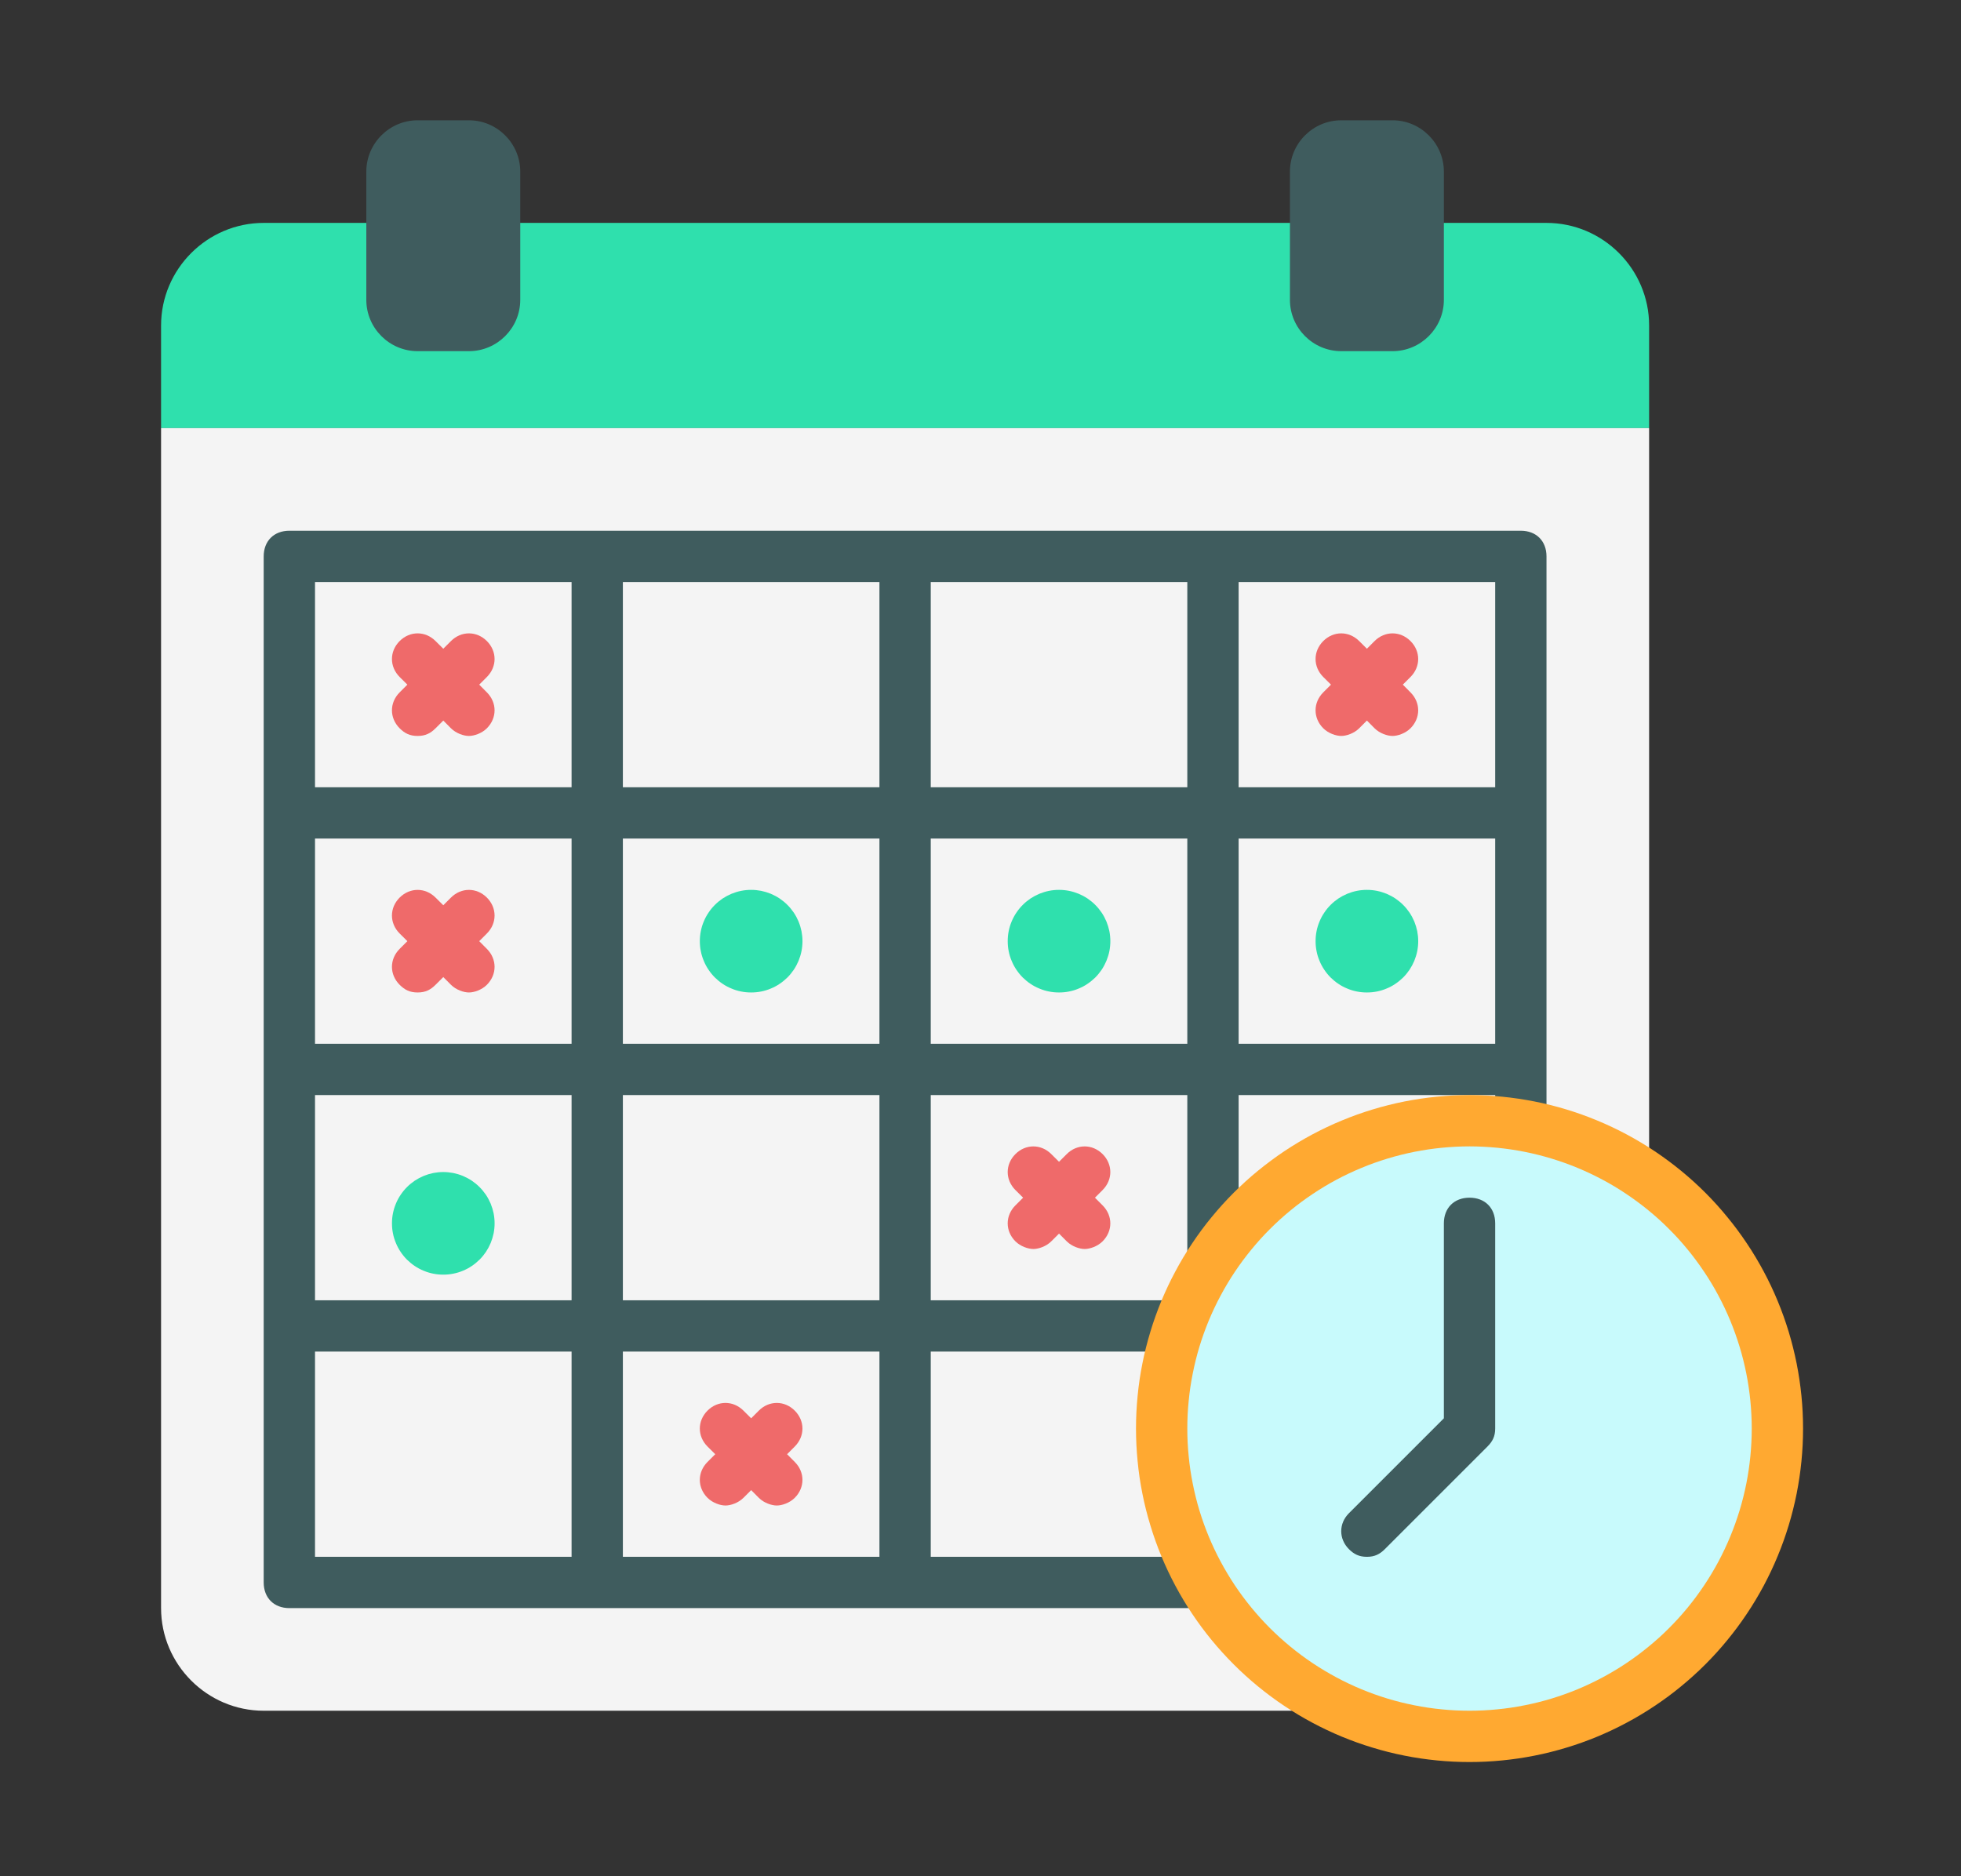<svg xmlns="http://www.w3.org/2000/svg" xmlns:xlink="http://www.w3.org/1999/xlink" viewBox="0 0 156.75 150" preserveAspectRatio="xMidYMid meet"><rect x="0" y="0" width="156.75" height="150" fill="#333333" stroke="none"/><defs><clipPath id="17c5e62a22"><path d="M 12.875 17 L 132 17 L 132 35 L 12.875 35 Z M 12.875 17 " clip-rule="nonzero"></path></clipPath><clipPath id="dfcd77f40b"><path d="M 12.875 34 L 132 34 L 132 137 L 12.875 137 Z M 12.875 34 " clip-rule="nonzero"></path></clipPath><clipPath id="d6b04c4972"><path d="M 29 9.617 L 42 9.617 L 42 29 L 29 29 Z M 29 9.617 " clip-rule="nonzero"></path></clipPath><clipPath id="a369a2b455"><path d="M 103 9.617 L 116 9.617 L 116 29 L 103 29 Z M 103 9.617 " clip-rule="nonzero"></path></clipPath><clipPath id="cef67f3336"><path d="M 90 87 L 144.125 87 L 144.125 140.867 L 90 140.867 Z M 90 87 " clip-rule="nonzero"></path></clipPath></defs><g clip-path="url(#17c5e62a22)"><path fill="#2fe0ad" d="M 131.82 34.227 L 12.875 34.227 L 12.875 26.023 C 12.875 21.512 16.566 17.82 21.078 17.82 L 123.617 17.82 C 128.129 17.82 131.82 21.512 131.82 26.023 Z M 131.82 34.227 " fill-opacity="1" fill-rule="nonzero"></path></g><g clip-path="url(#dfcd77f40b)"><path fill="#f4f4f4" d="M 123.617 136.766 L 21.078 136.766 C 16.566 136.766 12.875 133.074 12.875 128.562 L 12.875 34.227 L 131.82 34.227 L 131.82 128.562 C 131.82 133.074 128.129 136.766 123.617 136.766 Z M 123.617 136.766 " fill-opacity="1" fill-rule="nonzero"></path></g><g clip-path="url(#d6b04c4972)"><path fill="#3f5c5e" d="M 37.484 28.074 L 33.383 28.074 C 31.125 28.074 29.281 26.23 29.281 23.973 L 29.281 13.719 C 29.281 11.465 31.125 9.617 33.383 9.617 L 37.484 9.617 C 39.738 9.617 41.586 11.465 41.586 13.719 L 41.586 23.973 C 41.586 26.23 39.738 28.074 37.484 28.074 Z M 37.484 28.074 " fill-opacity="1" fill-rule="nonzero"></path></g><g clip-path="url(#a369a2b455)"><path fill="#3f5c5e" d="M 111.312 28.074 L 107.211 28.074 C 104.953 28.074 103.109 26.23 103.109 23.973 L 103.109 13.719 C 103.109 11.465 104.953 9.617 107.211 9.617 L 111.312 9.617 C 113.566 9.617 115.414 11.465 115.414 13.719 L 115.414 23.973 C 115.414 26.23 113.566 28.074 111.312 28.074 Z M 111.312 28.074 " fill-opacity="1" fill-rule="nonzero"></path></g><path fill="#3f5c5e" d="M 121.566 42.43 L 23.129 42.43 C 21.898 42.43 21.078 43.25 21.078 44.48 L 21.078 126.512 C 21.078 127.742 21.898 128.562 23.129 128.562 L 121.566 128.562 C 122.797 128.562 123.617 127.742 123.617 126.512 L 123.617 44.48 C 123.617 43.25 122.797 42.43 121.566 42.43 Z M 94.906 83.445 L 74.398 83.445 L 74.398 67.039 L 94.906 67.039 Z M 99.008 67.039 L 119.516 67.039 L 119.516 83.445 L 99.008 83.445 Z M 74.398 62.938 L 74.398 46.531 L 94.906 46.531 L 94.906 62.938 Z M 70.297 62.938 L 49.789 62.938 L 49.789 46.531 L 70.297 46.531 Z M 70.297 67.039 L 70.297 83.445 L 49.789 83.445 L 49.789 67.039 Z M 45.688 83.445 L 25.18 83.445 L 25.18 67.039 L 45.688 67.039 Z M 25.18 87.547 L 45.688 87.547 L 45.688 103.953 L 25.18 103.953 Z M 49.789 87.547 L 70.297 87.547 L 70.297 103.953 L 49.789 103.953 Z M 70.297 108.055 L 70.297 124.461 L 49.789 124.461 L 49.789 108.055 Z M 74.398 108.055 L 94.906 108.055 L 94.906 124.461 L 74.398 124.461 Z M 74.398 103.953 L 74.398 87.547 L 94.906 87.547 L 94.906 103.953 Z M 99.008 87.547 L 119.516 87.547 L 119.516 103.953 L 99.008 103.953 Z M 119.516 62.938 L 99.008 62.938 L 99.008 46.531 L 119.516 46.531 Z M 45.688 46.531 L 45.688 62.938 L 25.18 62.938 L 25.18 46.531 Z M 25.18 108.055 L 45.688 108.055 L 45.688 124.461 L 25.18 124.461 Z M 99.008 124.461 L 99.008 108.055 L 119.516 108.055 L 119.516 124.461 Z M 99.008 124.461 " fill-opacity="1" fill-rule="nonzero"></path><path fill="#ef6a6a" d="M 38.305 54.734 L 38.918 54.121 C 39.738 53.301 39.738 52.07 38.918 51.25 C 38.098 50.43 36.867 50.43 36.047 51.25 L 35.434 51.863 L 34.816 51.25 C 33.996 50.43 32.766 50.43 31.945 51.25 C 31.125 52.07 31.125 53.301 31.945 54.121 L 32.562 54.734 L 31.945 55.352 C 31.125 56.172 31.125 57.402 31.945 58.223 C 32.355 58.633 32.766 58.836 33.383 58.836 C 33.996 58.836 34.406 58.633 34.816 58.223 L 35.434 57.605 L 36.047 58.223 C 36.457 58.633 37.074 58.836 37.484 58.836 C 37.895 58.836 38.508 58.633 38.918 58.223 C 39.738 57.402 39.738 56.172 38.918 55.352 Z M 38.305 54.734 " fill-opacity="1" fill-rule="nonzero"></path><path fill="#ef6a6a" d="M 112.133 54.734 L 112.746 54.121 C 113.566 53.301 113.566 52.07 112.746 51.25 C 111.926 50.43 110.695 50.43 109.875 51.25 L 109.262 51.863 L 108.645 51.25 C 107.824 50.43 106.594 50.43 105.773 51.25 C 104.953 52.07 104.953 53.301 105.773 54.121 L 106.391 54.734 L 105.773 55.352 C 104.953 56.172 104.953 57.402 105.773 58.223 C 106.184 58.633 106.801 58.836 107.211 58.836 C 107.621 58.836 108.234 58.633 108.645 58.223 L 109.262 57.605 L 109.875 58.223 C 110.285 58.633 110.902 58.836 111.312 58.836 C 111.723 58.836 112.336 58.633 112.746 58.223 C 113.566 57.402 113.566 56.172 112.746 55.352 Z M 112.133 54.734 " fill-opacity="1" fill-rule="nonzero"></path><path fill="#ef6a6a" d="M 87.523 95.75 L 88.137 95.137 C 88.957 94.316 88.957 93.086 88.137 92.266 C 87.316 91.445 86.086 91.445 85.266 92.266 L 84.652 92.879 L 84.035 92.266 C 83.215 91.445 81.984 91.445 81.164 92.266 C 80.344 93.086 80.344 94.316 81.164 95.137 L 81.781 95.75 L 81.164 96.367 C 80.344 97.188 80.344 98.418 81.164 99.238 C 81.574 99.648 82.191 99.852 82.602 99.852 C 83.012 99.852 83.625 99.648 84.035 99.238 L 84.652 98.621 L 85.266 99.238 C 85.676 99.648 86.293 99.852 86.703 99.852 C 87.113 99.852 87.727 99.648 88.137 99.238 C 88.957 98.418 88.957 97.188 88.137 96.367 Z M 87.523 95.75 " fill-opacity="1" fill-rule="nonzero"></path><path fill="#ef6a6a" d="M 62.914 116.258 L 63.527 115.645 C 64.348 114.824 64.348 113.594 63.527 112.773 C 62.707 111.953 61.477 111.953 60.656 112.773 L 60.043 113.387 L 59.426 112.773 C 58.605 111.953 57.375 111.953 56.555 112.773 C 55.734 113.594 55.734 114.824 56.555 115.645 L 57.172 116.258 L 56.555 116.875 C 55.734 117.695 55.734 118.926 56.555 119.746 C 56.965 120.156 57.582 120.359 57.992 120.359 C 58.402 120.359 59.016 120.156 59.426 119.746 L 60.043 119.129 L 60.656 119.746 C 61.066 120.156 61.684 120.359 62.094 120.359 C 62.504 120.359 63.117 120.156 63.527 119.746 C 64.348 118.926 64.348 117.695 63.527 116.875 Z M 62.914 116.258 " fill-opacity="1" fill-rule="nonzero"></path><path fill="#ef6a6a" d="M 38.305 75.242 L 38.918 74.629 C 39.738 73.809 39.738 72.578 38.918 71.758 C 38.098 70.938 36.867 70.938 36.047 71.758 L 35.434 72.371 L 34.816 71.758 C 33.996 70.938 32.766 70.938 31.945 71.758 C 31.125 72.578 31.125 73.809 31.945 74.629 L 32.562 75.242 L 31.945 75.859 C 31.125 76.68 31.125 77.91 31.945 78.73 C 32.355 79.141 32.766 79.344 33.383 79.344 C 33.996 79.344 34.406 79.141 34.816 78.73 L 35.434 78.113 L 36.047 78.73 C 36.457 79.141 37.074 79.344 37.484 79.344 C 37.895 79.344 38.508 79.141 38.918 78.73 C 39.738 77.91 39.738 76.68 38.918 75.859 Z M 38.305 75.242 " fill-opacity="1" fill-rule="nonzero"></path><path fill="#2fe0ad" d="M 64.145 75.242 C 64.145 75.512 64.117 75.781 64.066 76.043 C 64.012 76.309 63.934 76.562 63.832 76.812 C 63.727 77.062 63.602 77.297 63.453 77.523 C 63.301 77.746 63.133 77.953 62.941 78.145 C 62.75 78.332 62.543 78.504 62.32 78.652 C 62.098 78.805 61.859 78.93 61.613 79.031 C 61.363 79.137 61.105 79.215 60.844 79.266 C 60.578 79.32 60.312 79.344 60.043 79.344 C 59.773 79.344 59.504 79.32 59.242 79.266 C 58.977 79.215 58.723 79.137 58.473 79.031 C 58.223 78.93 57.988 78.805 57.762 78.652 C 57.539 78.504 57.332 78.332 57.141 78.145 C 56.949 77.953 56.781 77.746 56.633 77.523 C 56.48 77.297 56.355 77.062 56.254 76.812 C 56.148 76.562 56.07 76.309 56.02 76.043 C 55.965 75.781 55.941 75.512 55.941 75.242 C 55.941 74.973 55.965 74.707 56.02 74.441 C 56.07 74.18 56.148 73.922 56.254 73.672 C 56.355 73.426 56.48 73.188 56.633 72.965 C 56.781 72.742 56.949 72.535 57.141 72.344 C 57.332 72.152 57.539 71.984 57.762 71.832 C 57.988 71.684 58.223 71.559 58.473 71.453 C 58.723 71.352 58.977 71.273 59.242 71.219 C 59.504 71.168 59.773 71.141 60.043 71.141 C 60.312 71.141 60.578 71.168 60.844 71.219 C 61.105 71.273 61.363 71.352 61.613 71.453 C 61.859 71.559 62.098 71.684 62.32 71.832 C 62.543 71.984 62.75 72.152 62.941 72.344 C 63.133 72.535 63.301 72.742 63.453 72.965 C 63.602 73.188 63.727 73.426 63.832 73.672 C 63.934 73.922 64.012 74.18 64.066 74.441 C 64.117 74.707 64.145 74.973 64.145 75.242 Z M 64.145 75.242 " fill-opacity="1" fill-rule="nonzero"></path><path fill="#2fe0ad" d="M 113.363 75.242 C 113.363 75.512 113.336 75.781 113.285 76.043 C 113.23 76.309 113.152 76.562 113.051 76.812 C 112.945 77.062 112.82 77.297 112.672 77.523 C 112.52 77.746 112.352 77.953 112.16 78.145 C 111.969 78.332 111.762 78.504 111.539 78.652 C 111.316 78.805 111.078 78.93 110.832 79.031 C 110.582 79.137 110.324 79.215 110.062 79.266 C 109.797 79.32 109.531 79.344 109.262 79.344 C 108.992 79.344 108.723 79.32 108.461 79.266 C 108.195 79.215 107.941 79.137 107.691 79.031 C 107.441 78.93 107.207 78.805 106.98 78.652 C 106.758 78.504 106.551 78.332 106.359 78.145 C 106.168 77.953 106 77.746 105.852 77.523 C 105.699 77.297 105.574 77.062 105.473 76.812 C 105.367 76.562 105.289 76.309 105.238 76.043 C 105.184 75.781 105.16 75.512 105.16 75.242 C 105.16 74.973 105.184 74.707 105.238 74.441 C 105.289 74.18 105.367 73.922 105.473 73.672 C 105.574 73.426 105.699 73.188 105.852 72.965 C 106 72.742 106.168 72.535 106.359 72.344 C 106.551 72.152 106.758 71.984 106.98 71.832 C 107.207 71.684 107.441 71.559 107.691 71.453 C 107.941 71.352 108.195 71.273 108.461 71.219 C 108.723 71.168 108.992 71.141 109.262 71.141 C 109.531 71.141 109.797 71.168 110.062 71.219 C 110.324 71.273 110.582 71.352 110.832 71.453 C 111.078 71.559 111.316 71.684 111.539 71.832 C 111.762 71.984 111.969 72.152 112.16 72.344 C 112.352 72.535 112.52 72.742 112.672 72.965 C 112.82 73.188 112.945 73.426 113.051 73.672 C 113.152 73.922 113.23 74.18 113.285 74.441 C 113.336 74.707 113.363 74.973 113.363 75.242 Z M 113.363 75.242 " fill-opacity="1" fill-rule="nonzero"></path><path fill="#2fe0ad" d="M 88.754 75.242 C 88.754 75.512 88.727 75.781 88.676 76.043 C 88.621 76.309 88.543 76.562 88.441 76.812 C 88.336 77.062 88.211 77.297 88.062 77.523 C 87.91 77.746 87.742 77.953 87.551 78.145 C 87.359 78.332 87.152 78.504 86.93 78.652 C 86.707 78.805 86.469 78.93 86.223 79.031 C 85.973 79.137 85.715 79.215 85.453 79.266 C 85.188 79.32 84.922 79.344 84.652 79.344 C 84.383 79.344 84.113 79.32 83.852 79.266 C 83.586 79.215 83.332 79.137 83.082 79.031 C 82.832 78.93 82.598 78.805 82.371 78.652 C 82.148 78.504 81.941 78.332 81.75 78.145 C 81.559 77.953 81.391 77.746 81.242 77.523 C 81.09 77.297 80.965 77.062 80.863 76.812 C 80.758 76.562 80.68 76.309 80.629 76.043 C 80.574 75.781 80.551 75.512 80.551 75.242 C 80.551 74.973 80.574 74.707 80.629 74.441 C 80.68 74.18 80.758 73.922 80.863 73.672 C 80.965 73.426 81.09 73.188 81.242 72.965 C 81.391 72.742 81.559 72.535 81.75 72.344 C 81.941 72.152 82.148 71.984 82.371 71.832 C 82.598 71.684 82.832 71.559 83.082 71.453 C 83.332 71.352 83.586 71.273 83.852 71.219 C 84.113 71.168 84.383 71.141 84.652 71.141 C 84.922 71.141 85.188 71.168 85.453 71.219 C 85.715 71.273 85.973 71.352 86.223 71.453 C 86.469 71.559 86.707 71.684 86.93 71.832 C 87.152 71.984 87.359 72.152 87.551 72.344 C 87.742 72.535 87.91 72.742 88.062 72.965 C 88.211 73.188 88.336 73.426 88.441 73.672 C 88.543 73.922 88.621 74.18 88.676 74.441 C 88.727 74.707 88.754 74.973 88.754 75.242 Z M 88.754 75.242 " fill-opacity="1" fill-rule="nonzero"></path><path fill="#2fe0ad" d="M 39.535 97.801 C 39.535 98.07 39.508 98.34 39.457 98.602 C 39.402 98.867 39.324 99.121 39.223 99.371 C 39.117 99.621 38.992 99.855 38.844 100.082 C 38.691 100.305 38.523 100.512 38.332 100.703 C 38.141 100.891 37.934 101.062 37.711 101.211 C 37.488 101.363 37.25 101.488 37.004 101.59 C 36.754 101.695 36.496 101.773 36.234 101.824 C 35.969 101.879 35.703 101.902 35.434 101.902 C 35.164 101.902 34.895 101.879 34.633 101.824 C 34.367 101.773 34.113 101.695 33.863 101.59 C 33.613 101.488 33.379 101.363 33.152 101.211 C 32.93 101.062 32.723 100.891 32.531 100.703 C 32.34 100.512 32.172 100.305 32.023 100.082 C 31.871 99.855 31.746 99.621 31.645 99.371 C 31.539 99.121 31.461 98.867 31.41 98.602 C 31.355 98.34 31.332 98.07 31.332 97.801 C 31.332 97.531 31.355 97.266 31.41 97 C 31.461 96.738 31.539 96.48 31.645 96.23 C 31.746 95.984 31.871 95.746 32.023 95.523 C 32.172 95.301 32.34 95.094 32.531 94.902 C 32.723 94.711 32.93 94.543 33.152 94.391 C 33.379 94.242 33.613 94.117 33.863 94.012 C 34.113 93.91 34.367 93.832 34.633 93.777 C 34.895 93.727 35.164 93.699 35.434 93.699 C 35.703 93.699 35.969 93.727 36.234 93.777 C 36.496 93.832 36.754 93.91 37.004 94.012 C 37.25 94.117 37.488 94.242 37.711 94.391 C 37.934 94.543 38.141 94.711 38.332 94.902 C 38.523 95.094 38.691 95.301 38.844 95.523 C 38.992 95.746 39.117 95.984 39.223 96.23 C 39.324 96.48 39.402 96.738 39.457 97 C 39.508 97.266 39.535 97.531 39.535 97.801 Z M 39.535 97.801 " fill-opacity="1" fill-rule="nonzero"></path><path fill="#2fe0ad" d="M 111.312 116.258 C 111.312 116.527 111.285 116.793 111.234 117.059 C 111.18 117.324 111.102 117.578 111 117.828 C 110.895 118.078 110.77 118.312 110.621 118.539 C 110.469 118.762 110.301 118.969 110.109 119.16 C 109.918 119.348 109.711 119.52 109.488 119.668 C 109.266 119.82 109.027 119.945 108.781 120.047 C 108.531 120.152 108.273 120.23 108.012 120.281 C 107.746 120.336 107.48 120.359 107.211 120.359 C 106.941 120.359 106.672 120.336 106.41 120.281 C 106.145 120.23 105.891 120.152 105.641 120.047 C 105.391 119.945 105.156 119.82 104.93 119.668 C 104.707 119.52 104.5 119.348 104.309 119.16 C 104.117 118.969 103.949 118.762 103.801 118.539 C 103.648 118.312 103.523 118.078 103.422 117.828 C 103.316 117.578 103.238 117.324 103.188 117.059 C 103.133 116.793 103.109 116.527 103.109 116.258 C 103.109 115.988 103.133 115.723 103.188 115.457 C 103.238 115.195 103.316 114.938 103.422 114.688 C 103.523 114.441 103.648 114.203 103.801 113.98 C 103.949 113.758 104.117 113.551 104.309 113.359 C 104.5 113.168 104.707 113 104.93 112.848 C 105.156 112.699 105.391 112.574 105.641 112.469 C 105.891 112.367 106.145 112.289 106.41 112.234 C 106.672 112.184 106.941 112.156 107.211 112.156 C 107.48 112.156 107.746 112.184 108.012 112.234 C 108.273 112.289 108.531 112.367 108.781 112.469 C 109.027 112.574 109.266 112.699 109.488 112.848 C 109.711 113 109.918 113.168 110.109 113.359 C 110.301 113.551 110.469 113.758 110.621 113.98 C 110.77 114.203 110.895 114.441 111 114.688 C 111.102 114.938 111.18 115.195 111.234 115.457 C 111.285 115.723 111.312 115.988 111.312 116.258 Z M 111.312 116.258 " fill-opacity="1" fill-rule="nonzero"></path><g clip-path="url(#cef67f3336)"><path fill="#ffa931" d="M 144.125 114.207 C 144.125 115.082 144.082 115.953 143.996 116.82 C 143.91 117.691 143.781 118.555 143.613 119.41 C 143.441 120.266 143.23 121.113 142.977 121.945 C 142.723 122.781 142.43 123.605 142.094 124.41 C 141.762 125.219 141.387 126.004 140.977 126.777 C 140.562 127.547 140.117 128.293 139.629 129.02 C 139.145 129.746 138.625 130.445 138.07 131.121 C 137.52 131.797 136.934 132.441 136.316 133.059 C 135.699 133.676 135.051 134.262 134.375 134.816 C 133.703 135.371 133 135.891 132.273 136.375 C 131.551 136.859 130.801 137.309 130.031 137.719 C 129.262 138.133 128.473 138.504 127.668 138.84 C 126.859 139.172 126.039 139.469 125.203 139.719 C 124.367 139.973 123.52 140.188 122.664 140.355 C 121.809 140.527 120.945 140.652 120.078 140.738 C 119.207 140.824 118.336 140.867 117.465 140.867 C 116.59 140.867 115.719 140.824 114.852 140.738 C 113.98 140.652 113.117 140.527 112.262 140.355 C 111.406 140.188 110.559 139.973 109.727 139.719 C 108.891 139.469 108.066 139.172 107.262 138.84 C 106.453 138.504 105.668 138.133 104.895 137.719 C 104.125 137.309 103.379 136.859 102.652 136.375 C 101.926 135.891 101.227 135.371 100.551 134.816 C 99.875 134.262 99.23 133.676 98.613 133.059 C 97.996 132.441 97.41 131.797 96.855 131.121 C 96.301 130.445 95.781 129.746 95.297 129.02 C 94.812 128.293 94.363 127.547 93.953 126.777 C 93.539 126.004 93.168 125.219 92.832 124.41 C 92.5 123.605 92.203 122.781 91.953 121.945 C 91.699 121.113 91.484 120.266 91.316 119.41 C 91.145 118.555 91.016 117.691 90.934 116.82 C 90.848 115.953 90.805 115.082 90.805 114.207 C 90.805 113.336 90.848 112.465 90.934 111.594 C 91.016 110.727 91.145 109.863 91.316 109.008 C 91.484 108.152 91.699 107.305 91.953 106.469 C 92.203 105.633 92.5 104.812 92.832 104.004 C 93.168 103.199 93.539 102.41 93.953 101.641 C 94.363 100.871 94.812 100.121 95.297 99.398 C 95.781 98.672 96.301 97.969 96.855 97.297 C 97.41 96.621 97.996 95.973 98.613 95.355 C 99.23 94.738 99.875 94.152 100.551 93.598 C 101.227 93.047 101.926 92.527 102.652 92.039 C 103.379 91.555 104.125 91.109 104.895 90.695 C 105.668 90.285 106.453 89.91 107.262 89.578 C 108.066 89.242 108.891 88.949 109.727 88.695 C 110.559 88.441 111.406 88.23 112.262 88.059 C 113.117 87.891 113.98 87.762 114.852 87.676 C 115.719 87.59 116.59 87.547 117.465 87.547 C 118.336 87.547 119.207 87.59 120.078 87.676 C 120.945 87.762 121.809 87.891 122.664 88.059 C 123.52 88.23 124.367 88.441 125.203 88.695 C 126.039 88.949 126.859 89.242 127.668 89.578 C 128.473 89.91 129.262 90.285 130.031 90.695 C 130.801 91.109 131.551 91.555 132.273 92.039 C 133 92.527 133.703 93.047 134.375 93.598 C 135.051 94.152 135.699 94.738 136.316 95.355 C 136.934 95.973 137.52 96.621 138.07 97.297 C 138.625 97.969 139.145 98.672 139.629 99.398 C 140.117 100.121 140.562 100.871 140.977 101.641 C 141.387 102.41 141.762 103.199 142.094 104.004 C 142.43 104.812 142.723 105.633 142.977 106.469 C 143.23 107.305 143.441 108.152 143.613 109.008 C 143.781 109.863 143.91 110.727 143.996 111.594 C 144.082 112.465 144.125 113.336 144.125 114.207 Z M 144.125 114.207 " fill-opacity="1" fill-rule="nonzero"></path></g><path fill="#c8fafc" d="M 140.023 114.207 C 140.023 114.945 139.984 115.684 139.914 116.418 C 139.84 117.156 139.734 117.883 139.59 118.609 C 139.445 119.332 139.266 120.051 139.051 120.758 C 138.836 121.465 138.586 122.16 138.305 122.84 C 138.023 123.523 137.707 124.191 137.359 124.844 C 137.012 125.492 136.633 126.125 136.219 126.742 C 135.809 127.355 135.371 127.949 134.902 128.52 C 134.434 129.09 133.938 129.637 133.414 130.16 C 132.895 130.684 132.348 131.176 131.773 131.645 C 131.203 132.113 130.609 132.555 129.996 132.965 C 129.383 133.375 128.75 133.754 128.098 134.102 C 127.445 134.453 126.777 134.766 126.098 135.051 C 125.414 135.332 124.719 135.582 124.012 135.797 C 123.305 136.012 122.59 136.188 121.863 136.332 C 121.141 136.477 120.41 136.586 119.676 136.656 C 118.941 136.73 118.203 136.766 117.465 136.766 C 116.727 136.766 115.988 136.73 115.254 136.656 C 114.516 136.586 113.789 136.477 113.062 136.332 C 112.34 136.188 111.621 136.012 110.914 135.797 C 110.207 135.582 109.512 135.332 108.832 135.051 C 108.148 134.766 107.48 134.453 106.828 134.102 C 106.18 133.754 105.547 133.375 104.93 132.965 C 104.316 132.555 103.723 132.113 103.152 131.645 C 102.582 131.176 102.035 130.684 101.512 130.16 C 100.988 129.637 100.496 129.09 100.027 128.52 C 99.559 127.949 99.117 127.355 98.707 126.742 C 98.297 126.125 97.918 125.492 97.57 124.844 C 97.219 124.191 96.906 123.523 96.621 122.84 C 96.34 122.16 96.09 121.465 95.875 120.758 C 95.66 120.051 95.484 119.332 95.34 118.609 C 95.195 117.883 95.086 117.156 95.016 116.418 C 94.941 115.684 94.906 114.945 94.906 114.207 C 94.906 113.469 94.941 112.73 95.016 111.996 C 95.086 111.262 95.195 110.531 95.34 109.809 C 95.484 109.082 95.66 108.367 95.875 107.66 C 96.09 106.953 96.34 106.258 96.621 105.574 C 96.906 104.895 97.219 104.227 97.57 103.574 C 97.918 102.922 98.297 102.289 98.707 101.676 C 99.117 101.062 99.559 100.469 100.027 99.898 C 100.496 99.324 100.988 98.777 101.512 98.258 C 102.035 97.734 102.582 97.238 103.152 96.77 C 103.723 96.301 104.316 95.863 104.93 95.453 C 105.547 95.039 106.18 94.66 106.828 94.312 C 107.48 93.965 108.148 93.648 108.832 93.367 C 109.512 93.082 110.207 92.836 110.914 92.621 C 111.621 92.406 112.34 92.227 113.062 92.082 C 113.789 91.938 114.516 91.832 115.254 91.758 C 115.988 91.688 116.727 91.648 117.465 91.648 C 118.203 91.648 118.941 91.688 119.676 91.758 C 120.41 91.832 121.141 91.938 121.863 92.082 C 122.59 92.227 123.305 92.406 124.012 92.621 C 124.719 92.836 125.414 93.082 126.098 93.367 C 126.777 93.648 127.445 93.965 128.098 94.312 C 128.75 94.66 129.383 95.039 129.996 95.453 C 130.609 95.863 131.203 96.301 131.773 96.77 C 132.348 97.238 132.895 97.734 133.414 98.258 C 133.938 98.777 134.434 99.324 134.902 99.898 C 135.371 100.469 135.809 101.062 136.219 101.676 C 136.633 102.289 137.012 102.922 137.359 103.574 C 137.707 104.227 138.023 104.895 138.305 105.574 C 138.586 106.258 138.836 106.953 139.051 107.66 C 139.266 108.367 139.445 109.082 139.59 109.809 C 139.734 110.531 139.84 111.262 139.914 111.996 C 139.984 112.73 140.023 113.469 140.023 114.207 Z M 140.023 114.207 " fill-opacity="1" fill-rule="nonzero"></path><path fill="#3f5c5e" d="M 109.262 124.461 C 108.645 124.461 108.234 124.258 107.824 123.848 C 107.004 123.027 107.004 121.797 107.824 120.977 L 115.414 113.387 L 115.414 97.801 C 115.414 96.57 116.234 95.75 117.465 95.75 C 118.695 95.75 119.516 96.57 119.516 97.801 L 119.516 114.207 C 119.516 114.824 119.309 115.234 118.898 115.645 L 110.695 123.848 C 110.285 124.258 109.875 124.461 109.262 124.461 Z M 109.262 124.461 " fill-opacity="1" fill-rule="nonzero"></path></svg>